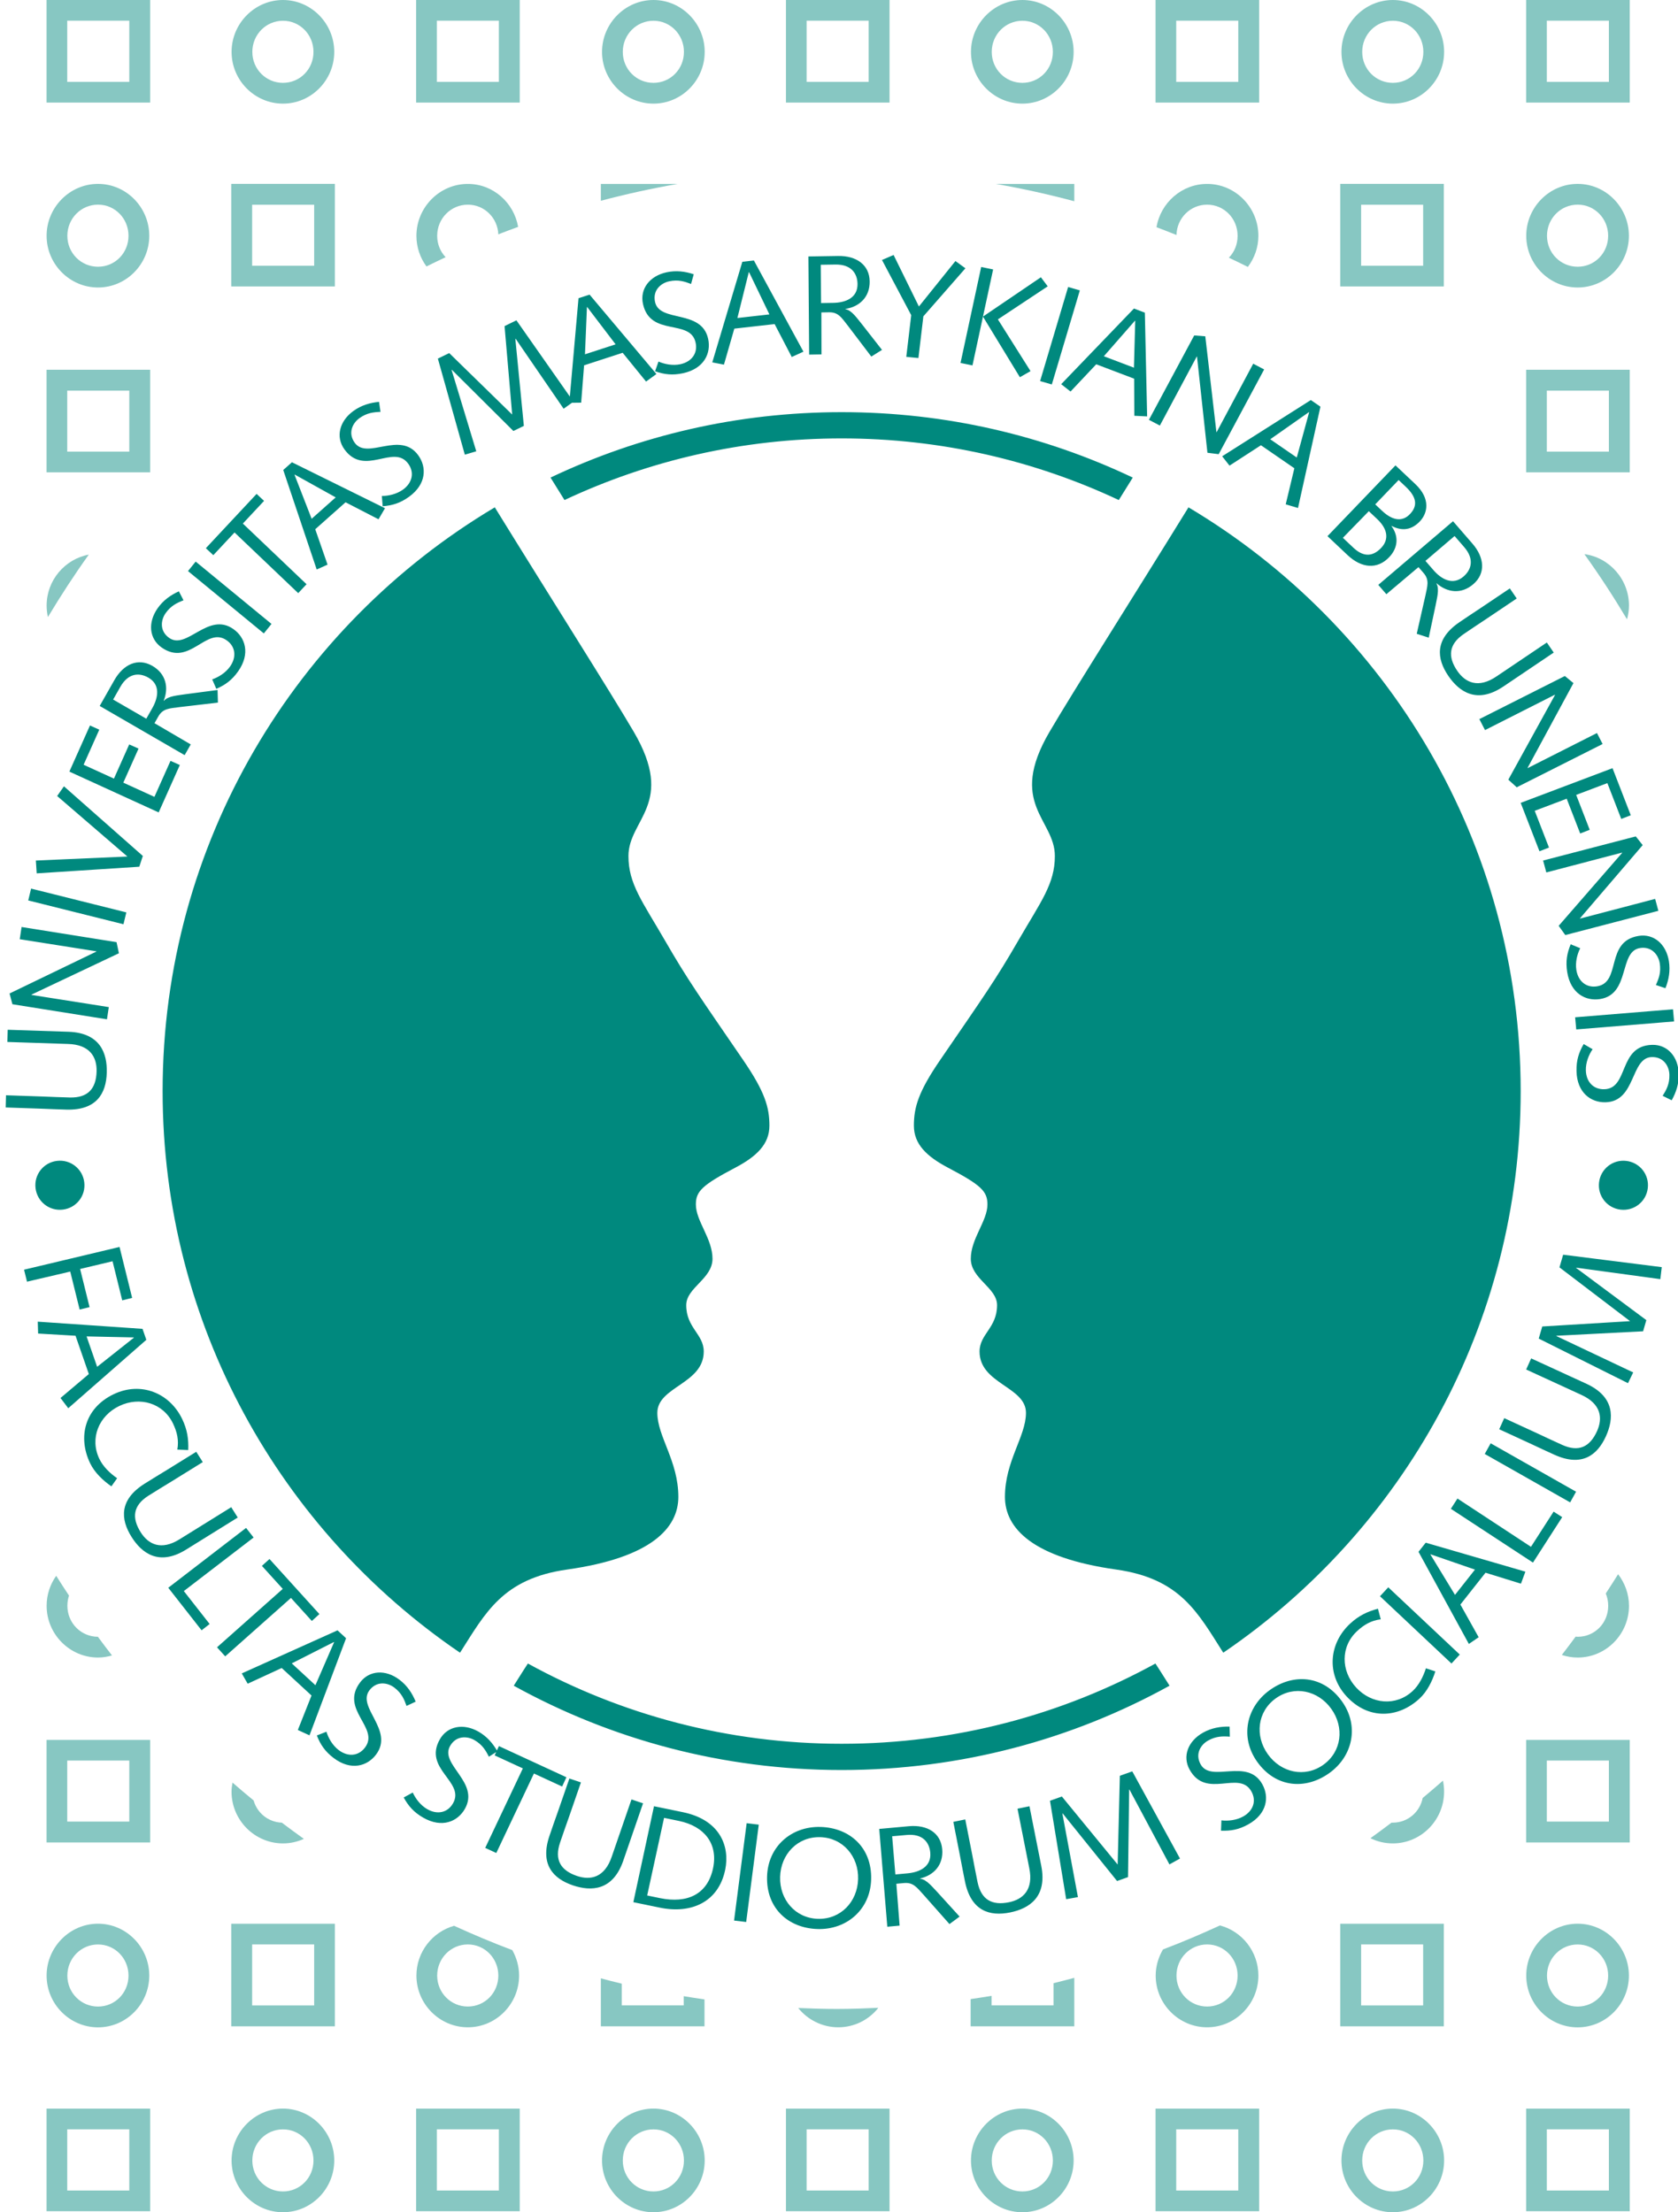 <?xml version="1.0" encoding="UTF-8" standalone="no"?>
<!-- Created with Inkscape (http://www.inkscape.org/) -->

<svg
   xmlns:dc="http://purl.org/dc/elements/1.1/"
   xmlns:cc="http://creativecommons.org/ns#"
   xmlns:rdf="http://www.w3.org/1999/02/22-rdf-syntax-ns#"
   xmlns:svg="http://www.w3.org/2000/svg"
   xmlns="http://www.w3.org/2000/svg"
   xmlns:sodipodi="http://sodipodi.sourceforge.net/DTD/sodipodi-0.dtd"
   xmlns:inkscape="http://www.inkscape.org/namespaces/inkscape"
   id="svg2"
   version="1.1"
   inkscape:version="0.48.5 r10040"
   width="369.65"
   height="487.4"
   xml:space="preserve"
   sodipodi:docname="fibeamer-mu-fss-light.pdf"><defs
     id="defs6"><clipPath
       id="clipPath3044"
       clipPathUnits="userSpaceOnUse"><path
         id="path3046"
         d="M 0,3118.1 0,0 l 3118.11,0 0,3118.1 -3118.11,0 z" /></clipPath><clipPath
       id="clipPath3889"
       clipPathUnits="userSpaceOnUse"><path
         id="path3891"
         d="m 0,2909.84 2900,0 0,-2900 -2900,0 L 0,2909.84 z" /></clipPath></defs><sodipodi:namedview
     pagecolor="#ffffff"
     bordercolor="#666666"
     borderopacity="1"
     objecttolerance="10"
     gridtolerance="10"
     guidetolerance="10"
     inkscape:pageopacity="0"
     inkscape:pageshadow="2"
     inkscape:window-width="1280"
     inkscape:window-height="751"
     id="namedview4"
     showgrid="false"
     inkscape:zoom="0.85630196"
     inkscape:cx="263.53324"
     inkscape:cy="240.81221"
     inkscape:window-x="0"
     inkscape:window-y="29"
     inkscape:window-maximized="1"
     inkscape:current-layer="g10"
     fit-margin-top="0"
     fit-margin-left="0"
     fit-margin-right="0"
     fit-margin-bottom="0"
     units="px" /><g
     id="g10"
     inkscape:groupmode="layer"
     inkscape:label="ink_ext_XXXXXX"
     transform="matrix(1.25,0,0,-1.25,-10.03,432.801)"><path
       id="path5137"
       style="fill:#00897e;fill-opacity:1;fill-rule:nonzero;stroke:none"
       d="m 217.478,256.82 c -10.127,-16.419 -20.16,-32.184 -24.479,-39.546 -7.46,-12.719 0.928,-15.419 0.928,-21.912 0,-4.936 -2.47,-8.024 -6.483,-14.967 -4.012,-6.945 -6.018,-9.721 -13.732,-20.986 -3.83,-5.59 -4.629,-8.334 -4.629,-11.574 0,-3.238 2.22,-5.408 6.018,-7.406 5.862,-3.086 6.943,-4.166 6.943,-6.481 0,-2.931 -2.932,-6.019 -2.932,-9.568 0,-3.547 4.629,-5.092 4.629,-8.178 0,-4.012 -3.086,-5.092 -3.086,-8.178 0,-5.71 8.179,-6.173 8.179,-10.802 0,-4.166 -3.704,-8.488 -3.704,-14.815 0,-5.555 4.913,-10.732 19.598,-12.805 11.338,-1.602 14.375,-7.586 18.877,-14.66 31.636,21.533 52.414,57.834 52.414,98.99 0,43.755 -23.49,82.018 -58.541,102.888 z m -92.219,-76.425 c -4.013,6.943 -6.481,10.031 -6.481,14.967 0,6.493 8.386,9.193 0.926,21.912 -4.318,7.362 -14.351,23.127 -24.48,39.546 -35.05,-20.87 -58.541,-59.133 -58.541,-102.888 0,-41.156 20.779,-77.456 52.414,-98.99 4.503,7.074 7.539,13.059 18.877,14.66 14.685,2.072 19.598,7.25 19.598,12.805 0,6.326 -3.704,10.649 -3.704,14.815 0,4.629 8.179,5.092 8.179,10.802 0,3.086 -3.086,4.166 -3.086,8.178 0,3.086 4.629,4.631 4.629,8.178 0,3.549 -2.931,6.637 -2.931,9.568 0,2.315 1.081,3.395 6.943,6.481 3.797,1.998 6.018,4.168 6.018,7.406 0,3.24 -0.801,5.984 -4.629,11.574 -7.714,11.265 -9.721,14.041 -13.733,20.986 z m 31.093,88.575 c 17.464,0 34.016,-3.901 48.842,-10.864 l 2.463,3.959 c -15.549,7.392 -32.941,11.532 -51.305,11.532 -18.363,0 -35.756,-4.14 -51.305,-11.532 l 2.462,-3.959 c 14.827,6.963 31.378,10.864 48.843,10.864 z m 56.976,-218.561 c -0.628,0.996 -1.173,1.861 -1.679,2.627 -16.41,-9.014 -35.254,-14.145 -55.297,-14.145 -20.043,0 -38.887,5.131 -55.297,14.145 -0.506,-0.766 -1.053,-1.631 -1.68,-2.627 l -0.811,-1.283 c 17.131,-9.469 36.831,-14.861 57.788,-14.861 20.957,0 40.655,5.393 57.788,14.861 l -0.812,1.283 z M 18.07,141.629 c 2.384,0.284 4.522,-1.399 4.805,-3.783 0.286,-2.383 -1.399,-4.523 -3.783,-4.806 -2.383,-0.284 -4.521,1.4 -4.805,3.783 -0.284,2.383 1.4,4.523 3.783,4.806 z m 11.02,-15.172 2.222,-8.979 -1.748,-0.433 -1.705,6.892 -5.715,-1.362 1.662,-6.722 -1.746,-0.432 -1.657,6.698 -7.62,-1.782 -0.521,2.112 16.829,4.008 z m 4.05,-14.431 0.672,-1.937 -13.758,-12.055 -1.366,1.802 4.991,4.221 -2.346,6.754 -6.591,0.384 -0.065,2.095 18.462,-1.264 z m -1.523,-1.561 -0.016,0.047 -8.32,0.18 1.862,-5.36 6.475,5.133 z m 7.658,-19.726 c 0.285,1.661 -0.025,3.064 -0.76,4.598 -1.727,3.608 -5.854,4.82 -9.462,3.094 -3.608,-1.727 -5.253,-5.703 -3.527,-9.31 0.658,-1.376 1.846,-2.525 3.139,-3.431 l -1.009,-1.425 c -1.491,1.032 -2.966,2.433 -3.754,4.079 -2.212,4.623 -0.939,9.722 4.157,12.161 4.782,2.288 9.867,0.232 12.079,-4.391 0.895,-1.872 1.136,-3.531 1.057,-5.453 l -1.921,0.078 z m 10.645,-11.97 -9.154,-5.686 c -4.734,-2.898 -7.748,-0.603 -9.549,2.252 -1.988,3.151 -2.193,6.568 2.269,9.383 1.184,0.747 2.508,1.553 4.023,2.478 l 5.101,3.159 1.148,-1.818 -5.419,-3.359 c -1.387,-0.846 -2.797,-1.705 -4.15,-2.559 -2.685,-1.693 -3.01,-3.85 -1.37,-6.45 1.333,-2.114 3.586,-3.295 6.905,-1.201 l 9.048,5.619 1.148,-1.818 z m -12.243,-12.38 13.713,10.549 1.326,-1.693 -12.296,-9.438 4.548,-5.806 -1.417,-1.111 -5.873,7.499 z m 17.84,5.066 8.796,-9.707 -1.334,-1.209 -3.677,4.058 -11.587,-10.297 -1.444,1.593 11.586,10.297 -3.676,4.058 1.334,1.208 z m 11.991,-12.571 1.506,-1.391 -6.447,-17.117 -2.054,0.944 2.411,6.076 -5.253,4.85 -5.995,-2.769 -1.044,1.816 16.876,7.591 z m -0.607,-2.094 -0.037,0.034 -7.422,-3.764 4.17,-3.85 3.289,7.579 z m -1.347,-15.774 c 0.328,-1.097 1.061,-2.406 2.157,-3.236 1.613,-1.223 3.47,-1.094 4.632,0.44 2.659,3.506 -4.504,6.68 -0.847,11.5 1.616,2.132 4.482,2.312 6.931,0.453 1.356,-1.027 2.232,-2.352 2.85,-3.856 l -1.609,-0.756 c -0.408,1.157 -0.862,2.254 -2.157,3.236 -1.194,0.906 -3.109,1.196 -4.378,-0.477 -2.296,-3.028 4.427,-7.029 1.15,-11.351 -1.557,-2.052 -4.441,-2.876 -7.469,-0.58 -1.513,1.148 -2.322,2.357 -2.953,3.966 l 1.694,0.661 z m 15.213,-10.72 c 0.467,-1.045 1.361,-2.25 2.554,-2.934 1.756,-1.007 3.58,-0.641 4.538,1.029 2.188,3.817 -5.322,6.048 -2.313,11.297 1.33,2.32 4.149,2.865 6.816,1.336 1.475,-0.845 2.516,-2.047 3.32,-3.458 l -1.5,-0.957 c -0.553,1.096 -1.145,2.126 -2.554,2.934 -1.302,0.746 -3.236,0.789 -4.28,-1.033 -1.891,-3.296 5.291,-6.404 2.592,-11.111 -1.28,-2.234 -4.036,-3.421 -7.332,-1.53 -1.649,0.945 -2.606,2.04 -3.438,3.555 l 1.596,0.872 z m 15.184,8.184 11.894,-5.49 -0.754,-1.634 -4.971,2.294 -6.632,-14.01 -1.952,0.9 6.632,14.011 -4.972,2.294 0.755,1.635 z m 25.398,-10.084 -3.51,-10.188 c -1.844,-5.236 -5.631,-5.357 -8.829,-4.28 -3.531,1.19 -5.847,3.711 -4.162,8.71 0.446,1.326 0.965,2.787 1.556,4.46 l 1.963,5.671 2.037,-0.686 -2.083,-6.026 c -0.542,-1.532 -1.093,-3.088 -1.603,-4.604 -1.014,-3.009 0.095,-4.886 3.009,-5.867 2.369,-0.799 4.86,-0.293 6.114,3.427 l 3.471,10.069 2.037,-0.686 z m 1.931,-0.514 5.094,-1.05 c 6.537,-1.349 8.309,-6.002 7.455,-10.141 -1.187,-5.753 -6.029,-7.818 -11.513,-6.686 l -4.676,0.965 3.64,16.913 z m -1.202,-15.731 2.253,-0.465 c 4.823,-0.995 8.409,0.665 9.368,5.317 0.878,4.26 -1.52,7.359 -6.05,8.293 l -2.595,0.535 -2.976,-13.681 z m 17.531,12.741 2.134,-0.258 -2.218,-17.157 -2.135,0.257 2.219,17.158 z m 3.597,-9.4 c 0.148,5.298 4.301,8.883 9.424,8.739 5.123,-0.144 9.077,-3.606 8.918,-9.255 -0.148,-5.298 -4.301,-8.883 -9.424,-8.738 -5.123,0.143 -9.077,3.606 -8.918,9.254 z m 2.299,-0.065 c -0.113,-3.998 2.672,-7.278 6.67,-7.391 3.998,-0.112 6.962,3.006 7.074,7.004 0.112,3.999 -2.672,7.278 -6.67,7.391 -3.998,0.112 -6.962,-3.006 -7.074,-7.004 z m 17.469,8.456 5.204,0.475 c 3.26,0.298 5.629,-1.168 5.891,-4.032 0.255,-2.813 -1.511,-4.632 -3.897,-5.175 l 0.005,-0.05 c 1.163,-0.095 2.279,-1.6 3.081,-2.404 l 3.878,-4.266 -1.787,-1.318 -4.563,5.157 c -1.171,1.275 -1.809,2.22 -3.427,2.073 l -1.369,-0.125 0.572,-7.378 -2.165,-0.198 -1.423,17.242 z m 2.841,-8.025 2.141,0.195 c 2.116,0.193 4.236,1.165 4.01,3.654 -0.168,1.843 -1.362,3.365 -4.15,3.111 l -2.565,-0.233 0.564,-6.727 z m 23.634,12.021 2.092,-10.57 c 1.042,-5.451 -2.169,-7.463 -5.475,-8.142 -3.649,-0.749 -6.919,0.264 -7.98,5.432 -0.281,1.371 -0.568,2.894 -0.9,4.639 l -1.157,5.888 2.105,0.431 1.233,-6.255 c 0.302,-1.597 0.609,-3.217 0.931,-4.785 0.638,-3.111 2.541,-4.175 5.553,-3.557 2.449,0.503 4.348,2.195 3.558,6.039 l -2.067,10.447 2.107,0.433 z m 3.616,0.968 2.095,0.749 9.832,-11.991 0.386,15.642 2.189,0.782 8.41,-15.367 -1.86,-1.035 -7.05,13.197 -0.048,-0.018 -0.2,-15.416 -1.931,-0.689 -9.593,11.918 -0.047,-0.018 2.742,-14.736 -2.072,-0.368 -2.853,17.351 z m 30.212,-3.457 c 1.137,-0.138 2.631,0.01 3.831,0.681 1.766,0.988 2.39,2.741 1.45,4.421 -2.149,3.84 -7.924,-1.454 -10.878,3.826 -1.306,2.334 -0.323,5.032 2.36,6.534 1.484,0.83 3.049,1.103 4.674,1.067 l 0.049,-1.777 c -1.224,0.089 -2.411,0.112 -3.83,-0.682 -1.309,-0.732 -2.341,-2.369 -1.316,-4.202 1.856,-3.316 8.214,1.245 10.862,-3.49 1.259,-2.248 0.859,-5.221 -2.457,-7.077 -1.659,-0.927 -3.09,-1.184 -4.817,-1.12 l 0.072,1.818 z m 6.314,10.311 c -3.086,4.31 -1.948,9.676 2.219,12.66 4.167,2.984 9.41,2.618 12.699,-1.975 3.087,-4.309 1.948,-9.676 -2.218,-12.659 -4.167,-2.985 -9.41,-2.619 -12.7,1.973 z m 1.87,1.34 c 2.329,-3.252 6.529,-4.18 9.781,-1.85 3.252,2.329 3.727,6.604 1.398,9.856 -2.329,3.252 -6.53,4.18 -9.782,1.851 -3.252,-2.329 -3.726,-6.605 -1.397,-9.857 z m 19.897,23.792 c -1.672,-0.218 -2.92,-0.93 -4.168,-2.084 -2.937,-2.717 -2.874,-7.018 -0.159,-9.954 2.716,-2.936 7,-3.333 9.936,-0.617 1.12,1.035 1.867,2.51 2.35,4.013 l 1.66,-0.542 c -0.545,-1.73 -1.448,-3.553 -2.787,-4.792 -3.763,-3.481 -9.01,-3.772 -12.847,0.377 -3.599,3.891 -3.139,9.356 0.624,12.837 1.523,1.408 3.037,2.128 4.896,2.622 l 0.495,-1.859 z m -0.135,4.059 1.46,1.578 12.6,-11.855 -1.461,-1.578 -12.599,11.855 z m 6.791,7.834 1.27,1.609 17.564,-5.107 -0.783,-2.121 -6.245,1.935 -4.429,-5.612 3.222,-5.761 -1.729,-1.183 -8.87,16.24 z m 2.135,-0.443 -0.032,-0.04 4.325,-7.109 3.517,4.454 -7.81,2.695 z m 18.035,-1.458 -14.471,9.482 1.163,1.809 12.956,-8.51 3.989,6.204 1.514,-0.974 -5.151,-8.012 z m -8.498,19.148 1.043,1.879 15.05,-8.533 -1.043,-1.88 -15.05,8.533 z m 8.181,16.844 9.791,-4.498 c 5.029,-2.35 4.778,-6.13 3.39,-9.208 -1.531,-3.396 -4.269,-5.452 -9.077,-3.283 -1.276,0.575 -2.68,1.236 -4.287,1.988 l -5.449,2.512 0.883,1.96 5.791,-2.666 c 1.472,-0.691 2.965,-1.393 4.424,-2.05 2.894,-1.306 4.871,-0.387 6.136,2.416 1.027,2.279 0.769,4.809 -2.809,6.422 l -9.676,4.447 0.883,1.96 z m 1.33,3.488 0.623,2.136 15.478,0.938 -12.447,9.48 0.649,2.233 17.379,-2.194 -0.25,-2.114 -14.825,2.023 -0.015,-0.048 12.373,-9.198 -0.572,-1.968 -15.278,-0.788 -0.015,-0.048 13.548,-6.415 -0.916,-1.895 -15.732,7.858 z m 14.416,22.73 c -2.384,0.284 -4.068,2.423 -3.784,4.807 0.284,2.383 2.423,4.066 4.806,3.782 2.384,-0.283 4.068,-2.423 3.783,-4.806 -0.283,-2.383 -2.423,-4.067 -4.805,-3.783 z m -284.232,31.704 10.769,-0.355 c 5.546,-0.219 6.779,-3.801 6.691,-7.176 -0.097,-3.723 -1.823,-6.68 -7.096,-6.543 -1.4,0.037 -2.949,0.102 -4.723,0.173 l -5.996,0.205 0.055,2.149 6.372,-0.215 c 1.624,-0.067 3.272,-0.134 4.872,-0.176 3.174,-0.082 4.641,1.53 4.721,4.604 0.064,2.499 -1.153,4.732 -5.076,4.833 l -10.645,0.351 0.055,2.15 z m 0.827,4.5 -0.499,1.896 15.293,7.382 0.008,0.05 -13.509,2.133 0.325,2.151 16.738,-2.67 0.414,-1.958 -15.407,-7.291 -0.007,-0.048 13.632,-2.152 -0.323,-2.151 -16.665,2.658 z m 2.792,18.293 0.502,2.09 16.785,-4.195 -0.504,-2.09 -16.783,4.195 z m 1.491,4.774 -0.149,2.26 16.134,0.705 -12.381,10.668 1.196,1.71 13.904,-12.275 -0.626,-1.899 -18.078,-1.169 z m 5.757,17.935 3.63,8.127 1.643,-0.734 -2.763,-6.186 5.345,-2.441 2.691,6.025 1.643,-0.734 -2.682,-6.003 5.482,-2.503 2.835,6.346 1.643,-0.734 -3.73,-8.354 -15.736,7.191 z m 5.345,11.573 2.58,4.543 c 1.618,2.847 4.172,3.955 6.672,2.537 2.457,-1.395 2.941,-3.884 2.027,-6.154 l 0.043,-0.024 c 0.742,0.901 2.615,0.959 3.733,1.158 l 5.716,0.75 0.062,-2.22 -6.839,-0.803 c -1.714,-0.235 -2.854,-0.219 -3.657,-1.632 l -0.68,-1.196 6.387,-3.741 -1.075,-1.89 -14.971,8.672 z m 8.212,-2.249 1.062,1.87 c 1.049,1.849 1.461,4.144 -0.713,5.379 -1.609,0.913 -3.541,0.802 -4.923,-1.633 l -1.271,-2.239 5.845,-3.377 z m 11.616,6.933 c 1.084,0.369 2.365,1.15 3.155,2.275 1.163,1.658 0.966,3.507 -0.61,4.612 -3.6,2.53 -6.509,-4.745 -11.461,-1.269 -2.188,1.537 -2.472,4.394 -0.706,6.911 0.977,1.392 2.268,2.317 3.748,2.99 l 0.816,-1.581 c -1.143,-0.451 -2.222,-0.945 -3.157,-2.275 -0.861,-1.228 -1.082,-3.151 0.637,-4.358 3.111,-2.183 6.862,4.683 11.303,1.565 2.107,-1.478 3.037,-4.331 0.854,-7.441 -1.092,-1.555 -2.272,-2.408 -3.856,-3.098 l -0.722,1.669 z m -4.264,19.087 1.351,1.672 13.363,-10.988 -1.351,-1.672 -13.363,10.988 z m 3.145,4.033 8.944,9.571 1.315,-1.229 -3.737,-4 11.223,-10.691 -1.468,-1.572 -11.223,10.693 -3.739,-4.001 -1.315,1.229 z m 13.639,13.783 1.532,1.363 16.402,-8.097 -1.142,-1.952 -5.809,2.997 -5.344,-4.752 2.168,-6.237 -1.911,-0.861 -5.896,17.539 z m 2.025,-0.808 -0.038,-0.033 3.017,-7.757 4.241,3.772 -7.22,4.018 z m 15.353,-3.768 c 1.145,-0.005 2.611,0.317 3.725,1.122 1.64,1.188 2.055,3.001 0.926,4.56 -2.58,3.564 -7.7,-2.365 -11.248,2.534 -1.569,2.167 -0.908,4.961 1.583,6.765 1.377,0.997 2.9,1.451 4.518,1.604 l 0.255,-1.76 c -1.226,-0.053 -2.408,-0.168 -3.724,-1.122 -1.215,-0.88 -2.05,-2.627 -0.817,-4.328 2.228,-3.077 8.012,2.192 11.194,-2.202 1.511,-2.085 1.46,-5.085 -1.618,-7.313 -1.538,-1.116 -2.93,-1.537 -4.653,-1.673 l -0.14,1.813 z m 9.871,24.209 2,0.975 11.095,-10.834 -1.342,15.589 2.09,1.018 10.053,-14.345 -1.734,-1.235 -8.462,12.34 -0.046,-0.023 1.501,-15.343 -1.843,-0.899 -10.848,10.787 -0.045,-0.022 4.35,-14.344 -2.018,-0.595 -4.75,16.931 z m 24.787,10.643 1.949,0.635 11.781,-13.993 -1.828,-1.33 -4.121,5.073 -6.799,-2.211 -0.515,-6.582 -2.094,-0.024 1.627,18.432 z m 1.53,-1.553 -0.048,-0.015 -0.343,-8.315 5.396,1.756 -5.005,6.574 z m 12.563,-9.607 c 1.047,-0.465 2.518,-0.76 3.862,-0.47 1.979,0.429 3.089,1.921 2.682,3.803 -0.93,4.3 -8.002,0.929 -9.282,6.842 -0.564,2.616 1.164,4.906 4.17,5.557 1.662,0.36 3.239,0.164 4.781,-0.347 l -0.472,-1.713 c -1.145,0.443 -2.274,0.812 -3.861,0.468 -1.467,-0.316 -2.933,-1.58 -2.489,-3.632 0.803,-3.715 8.217,-1.215 9.364,-6.518 0.544,-2.517 -0.708,-5.243 -4.422,-6.047 -1.857,-0.4 -3.301,-0.228 -4.933,0.34 l 0.6,1.717 z m 14.778,17.584 2.037,0.229 8.731,-16.073 -2.059,-0.936 -3.018,5.798 -7.105,-0.802 -1.826,-6.344 -2.057,0.397 5.297,17.731 z m 1.187,-1.828 -0.05,-0.006 -2.008,-8.077 5.639,0.637 -3.581,7.446 z m 10.456,2.767 5.224,0.084 c 3.274,0.054 5.526,-1.585 5.573,-4.46 0.046,-2.824 -1.852,-4.505 -4.271,-4.87 l 0.001,-0.05 c 1.152,-0.18 2.153,-1.764 2.892,-2.628 l 3.549,-4.543 -1.881,-1.181 -4.164,5.484 c -1.072,1.357 -1.639,2.347 -3.264,2.322 l -1.375,-0.022 0.021,-7.401 -2.175,-0.036 -0.13,17.301 z m 2.234,-8.215 2.149,0.035 c 2.124,0.034 4.312,0.844 4.272,3.344 -0.03,1.85 -1.107,3.458 -3.907,3.412 l -2.575,-0.041 0.061,-6.75 z m 15.885,-2.129 -5.151,9.723 2.045,0.881 4.461,-9.079 6.438,8.011 1.758,-1.278 -7.411,-8.468 -0.871,-7.351 -2.14,0.211 0.871,7.35 z m 12.329,8.489 2.105,-0.434 -1.789,-8.311 -1.85,-8.603 -2.105,0.434 3.639,16.914 z m 0.316,-8.745 10.209,6.932 1.202,-1.599 -8.781,-5.823 5.753,-9.124 -1.88,-1.067 -6.503,10.681 z m 15.007,5.217 2.066,-0.595 -4.938,-16.582 -2.065,0.596 4.937,16.581 z m 11.605,-3.793 1.916,-0.729 0.404,-18.287 -2.259,0.111 -0.028,6.537 -6.684,2.54 -4.529,-4.804 -1.647,1.295 12.827,13.337 z m 0.219,-2.169 -0.047,0.019 -5.482,-6.262 5.305,-2.015 0.224,8.258 z m 10.395,-2.577 1.954,-0.15 1.959,-16.87 0.043,-0.023 6.445,12.063 1.926,-1.012 -8.011,-14.937 -1.985,0.251 -1.835,16.944 -0.044,0.023 -6.503,-12.172 -1.926,1.011 7.977,14.872 z m 20.557,-11.388 1.689,-1.163 -3.951,-17.859 -2.166,0.643 1.523,6.357 -5.89,4.055 -5.539,-3.593 -1.292,1.649 15.626,9.911 z m -0.303,-2.159 -0.041,0.029 -6.812,-4.781 4.675,-3.218 2.178,7.97 z m 15.219,-9.352 3.491,-3.293 c 2.764,-2.609 2.148,-5.155 0.826,-6.556 -1.459,-1.545 -3.131,-1.787 -4.981,-0.833 l -0.034,-0.036 c 1.325,-1.801 1.119,-3.841 -0.39,-5.441 -2.112,-2.237 -4.895,-1.981 -7.368,0.353 l -3.527,3.329 11.983,12.477 z m -9.269,-12.77 1.836,-1.733 c 1.6,-1.51 3.27,-1.78 4.918,-0.035 1.441,1.527 1.105,3.357 -0.712,5.073 l -1.473,1.39 -4.569,-4.695 z m 5.701,5.895 1.182,-1.116 c 2.054,-1.938 3.733,-1.873 4.951,-0.582 1.321,1.4 1.26,2.902 -0.758,4.806 l -1.254,1.185 -4.121,-4.293 z m 13.708,-2.972 3.423,-3.948 c 2.144,-2.475 2.336,-5.253 0.164,-7.136 -2.135,-1.852 -4.643,-1.477 -6.477,0.143 l -0.037,-0.033 c 0.602,-1 0.031,-2.786 -0.154,-3.906 l -1.201,-5.64 -2.112,0.684 1.524,6.714 c 0.351,1.694 0.746,2.765 -0.317,3.993 l -0.902,1.039 -5.657,-4.772 -1.424,1.643 13.17,11.219 z m -4.859,-6.99 1.409,-1.625 c 1.392,-1.606 3.418,-2.761 5.308,-1.123 1.398,1.212 1.938,3.07 0.104,5.185 l -1.687,1.946 -5.134,-4.383 z m 22.607,-16.159 -8.935,-6.023 c -4.624,-3.071 -7.721,-0.889 -9.628,1.897 -2.102,3.074 -2.434,6.482 1.919,9.46 1.155,0.791 2.45,1.645 3.928,2.626 l 4.981,3.347 1.213,-1.775 -5.29,-3.558 c -1.355,-0.897 -2.73,-1.807 -4.052,-2.712 -2.619,-1.792 -2.864,-3.959 -1.128,-6.496 1.412,-2.063 3.706,-3.16 6.946,-0.943 l 8.832,5.951 1.214,-1.774 z m 1.962,-4.132 1.514,-1.247 -8.081,-14.935 0.022,-0.045 12.202,6.176 0.996,-1.933 -15.136,-7.631 -1.481,1.345 8.226,14.927 -0.022,0.044 -12.313,-6.232 -0.996,1.933 15.069,7.598 z m 8.4,-16.244 3.217,-8.298 -1.678,-0.651 -2.449,6.318 -5.496,-2.078 2.386,-6.153 -1.678,-0.651 -2.377,6.13 -5.636,-2.131 2.513,-6.481 -1.679,-0.65 -3.307,8.531 16.184,6.114 z m 4.098,-12.025 1.218,-1.536 -11.045,-12.899 0.012,-0.048 13.229,3.467 0.567,-2.1 -16.403,-4.273 -1.165,1.628 11.185,12.86 -0.012,0.048 -13.35,-3.5 -0.567,2.1 16.331,4.253 z m -9.792,-19.708 c -0.521,-1.02 -0.898,-2.472 -0.681,-3.83 0.319,-2 1.748,-3.19 3.649,-2.886 4.345,0.691 1.369,7.938 7.343,8.889 2.642,0.421 4.836,-1.432 5.32,-4.469 0.266,-1.678 -0.016,-3.243 -0.611,-4.754 l -1.684,0.566 c 0.505,1.119 0.936,2.225 0.68,3.83 -0.235,1.481 -1.416,3.015 -3.49,2.684 -3.753,-0.597 -1.666,-8.137 -7.023,-8.991 -2.543,-0.405 -5.197,0.995 -5.794,4.748 -0.299,1.876 -0.046,3.309 0.611,4.906 l 1.68,-0.693 z m 16.35,-10.766 0.194,-2.142 -17.243,-1.408 -0.195,2.141 17.244,1.409 z m -14.166,-7.037 c -0.654,-0.941 -1.222,-2.329 -1.19,-3.704 0.048,-2.024 1.305,-3.395 3.23,-3.35 4.398,0.102 2.42,7.683 8.469,7.824 2.674,0.063 4.6,-2.067 4.671,-5.142 0.04,-1.7 -0.45,-3.212 -1.242,-4.63 l -1.594,0.788 c 0.652,1.041 1.227,2.08 1.189,3.704 -0.034,1.499 -0.999,3.177 -3.099,3.127 -3.799,-0.087 -2.742,-7.84 -8.166,-7.967 -2.574,-0.06 -5.016,1.683 -5.104,5.483 -0.044,1.899 0.398,3.286 1.263,4.781 l 1.573,-0.914"
       inkscape:connector-curvature="0" /><path
       id="path3003"
       style="fill:#00897e;fill-opacity:0.471;fill-rule:nonzero;stroke:none"
       d="m 293.19,68.78 c -0.71,-1.14 -1.438,-2.279 -2.175,-3.399 0.277,-0.666 0.429,-1.403 0.429,-2.175 0,-3.055 -2.39,-5.458 -5.373,-5.458 -0.121,0 -0.25,0.018 -0.37,0.027 -0.8,-1.077 -1.604,-2.171 -2.431,-3.23 0.885,-0.29 1.827,-0.455 2.801,-0.455 4.984,0 9.035,4.109 9.035,9.115 0,2.09 -0.733,4.024 -1.916,5.574 z"
       inkscape:connector-curvature="0" /><path
       id="path3005"
       style="fill:#00897e;fill-opacity:0.471;fill-rule:nonzero;stroke:none"
       d="m 17.93,68.494 c -1.067,-1.501 -1.687,-3.323 -1.687,-5.288 0,-5.007 4.077,-9.115 9.062,-9.115 0.853,0 1.674,0.143 2.456,0.37 -0.839,1.076 -1.67,2.188 -2.483,3.287 -2.97,0.014 -5.377,2.411 -5.377,5.458 0,0.629 0.098,1.241 0.286,1.8 -0.764,1.156 -1.523,2.313 -2.256,3.488 z"
       inkscape:connector-curvature="0" /><path
       id="path3007"
       style="fill:#00897e;fill-opacity:0.471;fill-rule:nonzero;stroke:none"
       d="m 16.229,39.575 0,-18.079 18.258,0 0,18.079 -18.258,0 z m 3.645,-3.645 10.933,0 0,-10.754 -10.933,0 0,10.754 z"
       inkscape:connector-curvature="0" /><path
       id="path3009"
       style="fill:#00897e;fill-opacity:0.471;fill-rule:nonzero;stroke:none"
       d="m 49.002,32.05 c -0.094,-0.523 -0.174,-1.05 -0.174,-1.599 0,-5.011 4.077,-9.12 9.062,-9.12 1.313,0 2.559,0.289 3.689,0.799 -1.313,0.933 -2.608,1.889 -3.89,2.858 -2.372,0.089 -4.342,1.687 -4.971,3.917 -1.256,1.032 -2.497,2.081 -3.716,3.144 z"
       inkscape:connector-curvature="0" /><path
       id="path3011"
       style="fill:#00897e;fill-opacity:0.471;fill-rule:nonzero;stroke:none"
       d="m 262.32,32.393 c -1.179,-1.031 -2.367,-2.058 -3.573,-3.058 -0.5,-2.506 -2.653,-4.346 -5.261,-4.346 -0.076,0 -0.152,0 -0.229,0 -1.228,-0.929 -2.46,-1.849 -3.716,-2.743 1.197,-0.589 2.533,-0.915 3.945,-0.915 4.984,0 9.035,4.108 9.035,9.12 0,0.665 -0.068,1.313 -0.201,1.942 z"
       inkscape:connector-curvature="0" /><path
       id="path3013"
       style="fill:#00897e;fill-opacity:0.471;fill-rule:nonzero;stroke:none"
       d="m 276.982,39.575 0,-18.079 18.258,0 0,18.079 -18.258,0 z m 3.645,-3.645 10.933,0 0,-10.754 -10.933,0 0,10.754 z"
       inkscape:connector-curvature="0" /><path
       id="path3015"
       style="fill:#00897e;fill-opacity:0.471;fill-rule:nonzero;stroke:none"
       d="m 48.779,7.169 0,-18.08 18.258,0 0,18.08 -18.258,0 z m 3.68,-3.645 10.933,0 0,-10.754 -10.933,0 0,10.754 z"
       inkscape:connector-curvature="0" /><path
       id="path3017"
       style="fill:#00897e;fill-opacity:0.471;fill-rule:nonzero;stroke:none"
       d="m 88.044,6.81 c -3.81,-1.085 -6.631,-4.613 -6.631,-8.775 0,-5.007 4.077,-9.115 9.062,-9.115 4.984,0 9.03,4.109 9.03,9.115 0,1.625 -0.452,3.157 -1.197,4.488 -3.479,1.314 -6.905,2.752 -10.264,4.288 z M 90.475,3.523 c 2.979,0 5.373,-2.434 5.373,-5.488 0,-3.055 -2.394,-5.458 -5.373,-5.458 -2.984,0 -5.405,2.403 -5.405,5.458 0,3.054 2.421,5.488 5.405,5.488 z"
       inkscape:connector-curvature="0" /><path
       id="path3019"
       style="fill:#00897e;fill-opacity:0.471;fill-rule:nonzero;stroke:none"
       d="m 113.914,-2.452 0,-8.46 18.266,0 0,4.744 c -1.228,0.178 -2.443,0.37 -3.662,0.572 l 0,-1.626 -10.915,0 0,3.827 c -1.233,0.294 -2.47,0.62 -3.689,0.942 z"
       inkscape:connector-curvature="0" /><path
       id="path3021"
       style="fill:#00897e;fill-opacity:0.471;fill-rule:nonzero;stroke:none"
       d="m 162.818,-7.65 c -2.43,-0.112 -4.886,-0.201 -7.343,-0.201 -2.278,0 -4.524,0.075 -6.775,0.17 1.661,-2.073 4.221,-3.399 7.061,-3.399 2.849,0 5.405,1.335 7.057,3.43 z"
       inkscape:connector-curvature="0" /><path
       id="path3023"
       style="fill:#00897e;fill-opacity:0.471;fill-rule:nonzero;stroke:none"
       d="m 197.35,-2.362 c -1.219,-0.326 -2.43,-0.649 -3.662,-0.947 l 0,-3.912 -10.915,0 0,1.684 c -1.223,-0.205 -2.456,-0.393 -3.688,-0.572 l 0,-4.802 18.266,0 0,8.549 z"
       inkscape:connector-curvature="0" /><path
       id="path3025"
       style="fill:#00897e;fill-opacity:0.471;fill-rule:nonzero;stroke:none"
       d="M 223.017,6.869 C 219.721,5.355 216.389,3.931 212.982,2.64 c -0.795,-1.363 -1.286,-2.931 -1.286,-4.605 0,-5.007 4.077,-9.115 9.062,-9.115 4.984,0 9.035,4.109 9.035,9.115 0,4.225 -2.88,7.811 -6.775,8.834 z M 220.758,3.523 c 2.983,0 5.373,-2.434 5.373,-5.488 0,-3.055 -2.39,-5.458 -5.373,-5.458 -2.98,0 -5.4,2.403 -5.4,5.458 0,3.054 2.42,5.488 5.4,5.488 z"
       inkscape:connector-curvature="0" /><path
       id="path3027"
       style="fill:#00897e;fill-opacity:0.471;fill-rule:nonzero;stroke:none"
       d="m 244.218,7.169 0,-18.08 18.258,0 0,18.08 -18.258,0 z m 3.68,-3.645 10.934,0 0,-10.754 -10.934,0 0,10.754 z"
       inkscape:connector-curvature="0" /><path
       id="path3029"
       style="fill:#00897e;fill-opacity:0.471;fill-rule:nonzero;stroke:none"
       d="m 286.062,7.177 c -4.984,0 -9.062,-4.14 -9.062,-9.147 0,-5.007 4.078,-9.12 9.062,-9.12 4.979,0 9.03,4.114 9.03,9.12 0,5.007 -4.051,9.147 -9.03,9.147 z m 0,-3.659 c 2.978,0 5.373,-2.434 5.373,-5.488 0,-3.055 -2.394,-5.458 -5.373,-5.458 -2.983,0 -5.405,2.403 -5.405,5.458 0,3.054 2.422,5.488 5.405,5.488 z"
       inkscape:connector-curvature="0" /><path
       id="path3031"
       style="fill:#00897e;fill-opacity:0.471;fill-rule:nonzero;stroke:none"
       d="m 25.3,7.177 c -4.985,0 -9.062,-4.14 -9.062,-9.147 0,-5.007 4.077,-9.12 9.062,-9.12 4.979,0 9.03,4.114 9.03,9.12 0,5.007 -4.051,9.147 -9.03,9.147 z m 0,-3.659 c 2.979,0 5.372,-2.434 5.372,-5.488 0,-3.055 -2.394,-5.458 -5.372,-5.458 -2.984,0 -5.405,2.403 -5.405,5.458 0,3.054 2.42,5.488 5.405,5.488 z"
       inkscape:connector-curvature="0" /><path
       id="path3033"
       style="fill:#00897e;fill-opacity:0.471;fill-rule:nonzero;stroke:none"
       d="m 16.229,346.241 0,-18.079 18.258,0 0,18.079 -18.258,0 z m 3.645,-3.644 10.933,0 0,-10.791 -10.933,0 0,10.791 z"
       inkscape:connector-curvature="0" /><path
       id="path3035"
       style="fill:#00897e;fill-opacity:0.471;fill-rule:nonzero;stroke:none"
       d="m 57.893,346.241 c -4.979,0 -9.057,-4.14 -9.057,-9.147 0,-5.007 4.077,-9.119 9.057,-9.119 4.985,0 9.036,4.113 9.036,9.119 0,5.007 -4.051,9.147 -9.036,9.147 z m 0,-3.658 c 2.984,0 5.378,-2.434 5.378,-5.489 0,-3.055 -2.394,-5.457 -5.378,-5.457 -2.979,0 -5.399,2.402 -5.399,5.457 0,3.055 2.42,5.489 5.399,5.489 z"
       inkscape:connector-curvature="0" /><path
       id="path3037"
       style="fill:#00897e;fill-opacity:0.471;fill-rule:nonzero;stroke:none"
       d="m 81.364,346.241 0,-18.079 18.258,0 0,18.079 -18.258,0 z m 3.644,-3.644 10.934,0 0,-10.791 -10.934,0 0,10.791 z"
       inkscape:connector-curvature="0" /><path
       id="path3039"
       style="fill:#00897e;fill-opacity:0.471;fill-rule:nonzero;stroke:none"
       d="m 123.185,346.241 c -4.984,0 -9.062,-4.14 -9.062,-9.147 0,-5.007 4.078,-9.119 9.062,-9.119 4.984,0 9.03,4.113 9.03,9.119 0,5.007 -4.046,9.147 -9.03,9.147 z m 0,-3.658 c 2.979,0 5.373,-2.434 5.373,-5.489 0,-3.055 -2.394,-5.457 -5.373,-5.457 -2.983,0 -5.405,2.402 -5.405,5.457 0,3.055 2.422,5.489 5.405,5.489 z"
       inkscape:connector-curvature="0" /><path
       id="path3041"
       style="fill:#00897e;fill-opacity:0.471;fill-rule:nonzero;stroke:none"
       d="m 146.534,346.241 0,-18.079 18.258,0 0,18.079 -18.258,0 z m 3.644,-3.644 10.934,0 0,-10.791 -10.934,0 0,10.791 z"
       inkscape:connector-curvature="0" /><path
       id="path3043"
       style="fill:#00897e;fill-opacity:0.471;fill-rule:nonzero;stroke:none"
       d="m 188.204,346.241 c -4.984,0 -9.062,-4.14 -9.062,-9.147 0,-5.007 4.078,-9.119 9.062,-9.119 4.984,0 9.03,4.113 9.03,9.119 0,5.007 -4.046,9.147 -9.03,9.147 z m 0,-3.658 c 2.98,0 5.373,-2.434 5.373,-5.489 0,-3.055 -2.393,-5.457 -5.373,-5.457 -2.983,0 -5.403,2.402 -5.403,5.457 0,3.055 2.42,5.489 5.403,5.489 z"
       inkscape:connector-curvature="0" /><path
       id="path3045"
       style="fill:#00897e;fill-opacity:0.471;fill-rule:nonzero;stroke:none"
       d="m 211.67,346.241 0,-18.079 18.257,0 0,18.079 -18.257,0 z m 3.644,-3.644 10.934,0 0,-10.791 -10.934,0 0,10.791 z"
       inkscape:connector-curvature="0" /><path
       id="path3047"
       style="fill:#00897e;fill-opacity:0.471;fill-rule:nonzero;stroke:none"
       d="m 253.491,346.241 c -4.98,0 -9.058,-4.14 -9.058,-9.147 0,-5.007 4.077,-9.119 9.058,-9.119 4.984,0 9.035,4.113 9.035,9.119 0,5.007 -4.051,9.147 -9.035,9.147 z m 0,-3.658 c 2.983,0 5.377,-2.434 5.377,-5.489 0,-3.055 -2.394,-5.457 -5.377,-5.457 -2.98,0 -5.4,2.402 -5.4,5.457 0,3.055 2.42,5.489 5.4,5.489 z"
       inkscape:connector-curvature="0" /><path
       id="path3049"
       style="fill:#00897e;fill-opacity:0.471;fill-rule:nonzero;stroke:none"
       d="m 276.982,346.241 0,-18.079 18.258,0 0,18.079 -18.258,0 z m 3.645,-3.644 10.933,0 0,-10.791 -10.933,0 0,10.791 z"
       inkscape:connector-curvature="0" /><path
       id="path3051"
       style="fill:#00897e;fill-opacity:0.471;fill-rule:nonzero;stroke:none"
       d="m 48.779,313.835 0,-18.08 18.258,0 0,18.08 -18.258,0 z m 3.68,-3.68 10.933,0 0,-10.754 -10.933,0 0,10.754 z"
       inkscape:connector-curvature="0" /><path
       id="path3053"
       style="fill:#00897e;fill-opacity:0.471;fill-rule:nonzero;stroke:none"
       d="m 90.475,313.826 c -4.985,0 -9.062,-4.135 -9.062,-9.147 0,-2.019 0.656,-3.886 1.772,-5.4 1.117,0.558 2.242,1.094 3.373,1.63 -0.925,0.973 -1.488,2.291 -1.488,3.77 0,3.06 2.421,5.489 5.405,5.489 2.898,0 5.242,-2.296 5.373,-5.231 1.156,0.461 2.318,0.885 3.488,1.314 -0.742,4.274 -4.413,7.575 -8.861,7.575 z"
       inkscape:connector-curvature="0" /><path
       id="path3055"
       style="fill:#00897e;fill-opacity:0.471;fill-rule:nonzero;stroke:none"
       d="m 113.914,313.826 0,-2.97 c 4.438,1.174 8.967,2.175 13.55,2.97 l -13.55,0 z"
       inkscape:connector-curvature="0" /><path
       id="path3057"
       style="fill:#00897e;fill-opacity:0.471;fill-rule:nonzero;stroke:none"
       d="m 183.514,313.826 c 4.69,-0.817 9.294,-1.845 13.837,-3.055 l 0,3.055 -13.837,0 z"
       inkscape:connector-curvature="0" /><path
       id="path3059"
       style="fill:#00897e;fill-opacity:0.471;fill-rule:nonzero;stroke:none"
       d="m 220.758,313.826 c -4.47,0 -8.195,-3.327 -8.919,-7.628 1.188,-0.442 2.345,-0.907 3.519,-1.375 0.072,2.988 2.465,5.346 5.4,5.346 2.983,0 5.373,-2.43 5.373,-5.489 0,-1.528 -0.572,-2.877 -1.541,-3.859 1.122,-0.527 2.233,-1.072 3.345,-1.626 1.157,1.532 1.858,3.421 1.858,5.485 0,5.011 -4.051,9.147 -9.035,9.147 z"
       inkscape:connector-curvature="0" /><path
       id="path3061"
       style="fill:#00897e;fill-opacity:0.471;fill-rule:nonzero;stroke:none"
       d="m 244.218,313.835 0,-18.08 18.258,0 0,18.08 -18.258,0 z m 3.68,-3.68 10.934,0 0,-10.754 -10.934,0 0,10.754 z"
       inkscape:connector-curvature="0" /><path
       id="path3063"
       style="fill:#00897e;fill-opacity:0.471;fill-rule:nonzero;stroke:none"
       d="m 286.062,313.831 c -4.984,0 -9.062,-4.137 -9.062,-9.147 0,-5.007 4.078,-9.116 9.062,-9.116 4.979,0 9.03,4.109 9.03,9.116 0,5.01 -4.051,9.147 -9.03,9.147 z m 0,-3.659 c 2.978,0 5.373,-2.433 5.373,-5.488 0,-3.055 -2.394,-5.458 -5.373,-5.458 -2.983,0 -5.405,2.403 -5.405,5.458 0,3.055 2.422,5.488 5.405,5.488 z"
       inkscape:connector-curvature="0" /><path
       id="path3065"
       style="fill:#00897e;fill-opacity:0.471;fill-rule:nonzero;stroke:none"
       d="m 25.3,313.831 c -4.985,0 -9.062,-4.137 -9.062,-9.147 0,-5.007 4.077,-9.116 9.062,-9.116 4.979,0 9.03,4.109 9.03,9.116 0,5.01 -4.051,9.147 -9.03,9.147 z m 0,-3.659 c 2.979,0 5.372,-2.433 5.372,-5.488 0,-3.055 -2.394,-5.458 -5.372,-5.458 -2.984,0 -5.405,2.403 -5.405,5.458 0,3.055 2.42,5.488 5.405,5.488 z"
       inkscape:connector-curvature="0" /><path
       id="path3067"
       style="fill:#00897e;fill-opacity:0.471;fill-rule:nonzero;stroke:none"
       d="m 16.229,281.07 0,-18.079 18.258,0 0,18.079 -18.258,0 z m 3.645,-3.679 10.933,0 0,-10.755 -10.933,0 0,10.755 z"
       inkscape:connector-curvature="0" /><path
       id="path3069"
       style="fill:#00897e;fill-opacity:0.471;fill-rule:nonzero;stroke:none"
       d="m 276.982,281.07 0,-18.079 18.258,0 0,18.079 -18.258,0 z m 3.645,-3.679 10.933,0 0,-10.755 -10.933,0 0,10.755 z"
       inkscape:connector-curvature="0" /><path
       id="path3071"
       style="fill:#00897e;fill-opacity:0.471;fill-rule:nonzero;stroke:none"
       d="m 287.246,248.571 c 2.666,-3.716 5.163,-7.548 7.516,-11.492 0.21,0.773 0.344,1.594 0.344,2.43 0,4.609 -3.439,8.468 -7.86,9.062 z"
       inkscape:connector-curvature="0" /><path
       id="path3073"
       style="fill:#00897e;fill-opacity:0.471;fill-rule:nonzero;stroke:none"
       d="m 23.674,248.485 c -4.217,-0.781 -7.432,-4.524 -7.432,-8.976 0,-0.697 0.08,-1.375 0.227,-2.028 2.264,3.77 4.653,7.445 7.204,11.005 z"
       inkscape:connector-curvature="0" /><path
       id="path3075"
       style="fill:#00897e;fill-opacity:0.471;fill-rule:nonzero;stroke:none"
       d="m 16.229,-25.417 0,-18.08 18.258,0 0,18.08 -18.258,0 z m 3.645,-3.645 10.933,0 0,-10.789 -10.933,0 0,10.789 z"
       inkscape:connector-curvature="0" /><path
       id="path3077"
       style="fill:#00897e;fill-opacity:0.471;fill-rule:nonzero;stroke:none"
       d="m 57.893,-25.412 c -4.979,0 -9.057,-4.14 -9.057,-9.147 0,-5.007 4.077,-9.12 9.057,-9.12 4.985,0 9.036,4.114 9.036,9.12 0,5.007 -4.051,9.147 -9.036,9.147 z m 0,-3.659 c 2.984,0 5.378,-2.433 5.378,-5.488 0,-3.055 -2.394,-5.458 -5.378,-5.458 -2.979,0 -5.399,2.403 -5.399,5.458 0,3.055 2.42,5.488 5.399,5.488 z"
       inkscape:connector-curvature="0" /><path
       id="path3079"
       style="fill:#00897e;fill-opacity:0.471;fill-rule:nonzero;stroke:none"
       d="m 81.364,-25.417 0,-18.08 18.258,0 0,18.08 -18.258,0 z m 3.644,-3.645 10.934,0 0,-10.789 -10.934,0 0,10.789 z"
       inkscape:connector-curvature="0" /><path
       id="path3081"
       style="fill:#00897e;fill-opacity:0.471;fill-rule:nonzero;stroke:none"
       d="m 123.185,-25.412 c -4.984,0 -9.062,-4.14 -9.062,-9.147 0,-5.007 4.078,-9.12 9.062,-9.12 4.984,0 9.03,4.114 9.03,9.12 0,5.007 -4.046,9.147 -9.03,9.147 z m 0,-3.659 c 2.979,0 5.373,-2.433 5.373,-5.488 0,-3.055 -2.394,-5.458 -5.373,-5.458 -2.983,0 -5.405,2.403 -5.405,5.458 0,3.055 2.422,5.488 5.405,5.488 z"
       inkscape:connector-curvature="0" /><path
       id="path3083"
       style="fill:#00897e;fill-opacity:0.471;fill-rule:nonzero;stroke:none"
       d="m 146.534,-25.417 0,-18.08 18.258,0 0,18.08 -18.258,0 z m 3.644,-3.645 10.934,0 0,-10.789 -10.934,0 0,10.789 z"
       inkscape:connector-curvature="0" /><path
       id="path3085"
       style="fill:#00897e;fill-opacity:0.471;fill-rule:nonzero;stroke:none"
       d="m 188.204,-25.412 c -4.984,0 -9.062,-4.14 -9.062,-9.147 0,-5.007 4.078,-9.12 9.062,-9.12 4.984,0 9.03,4.114 9.03,9.12 0,5.007 -4.046,9.147 -9.03,9.147 z m 0,-3.659 c 2.98,0 5.373,-2.433 5.373,-5.488 0,-3.055 -2.393,-5.458 -5.373,-5.458 -2.983,0 -5.403,2.403 -5.403,5.458 0,3.055 2.42,5.488 5.403,5.488 z"
       inkscape:connector-curvature="0" /><path
       id="path3087"
       style="fill:#00897e;fill-opacity:0.471;fill-rule:nonzero;stroke:none"
       d="m 211.67,-25.417 0,-18.08 18.257,0 0,18.08 -18.257,0 z m 3.644,-3.645 10.934,0 0,-10.789 -10.934,0 0,10.789 z"
       inkscape:connector-curvature="0" /><path
       id="path3089"
       style="fill:#00897e;fill-opacity:0.471;fill-rule:nonzero;stroke:none"
       d="m 253.491,-25.412 c -4.98,0 -9.058,-4.14 -9.058,-9.147 0,-5.007 4.077,-9.12 9.058,-9.12 4.984,0 9.035,4.114 9.035,9.12 0,5.007 -4.051,9.147 -9.035,9.147 z m 0,-3.659 c 2.983,0 5.377,-2.433 5.377,-5.488 0,-3.055 -2.394,-5.458 -5.377,-5.458 -2.98,0 -5.4,2.403 -5.4,5.458 0,3.055 2.42,5.488 5.4,5.488 z"
       inkscape:connector-curvature="0" /><path
       id="path3091"
       style="fill:#00897e;fill-opacity:0.471;fill-rule:nonzero;stroke:none"
       d="m 276.982,-25.417 0,-18.08 18.258,0 0,18.08 -18.258,0 z m 3.645,-3.645 10.933,0 0,-10.789 -10.933,0 0,10.789 z"
       inkscape:connector-curvature="0" /></g></svg>